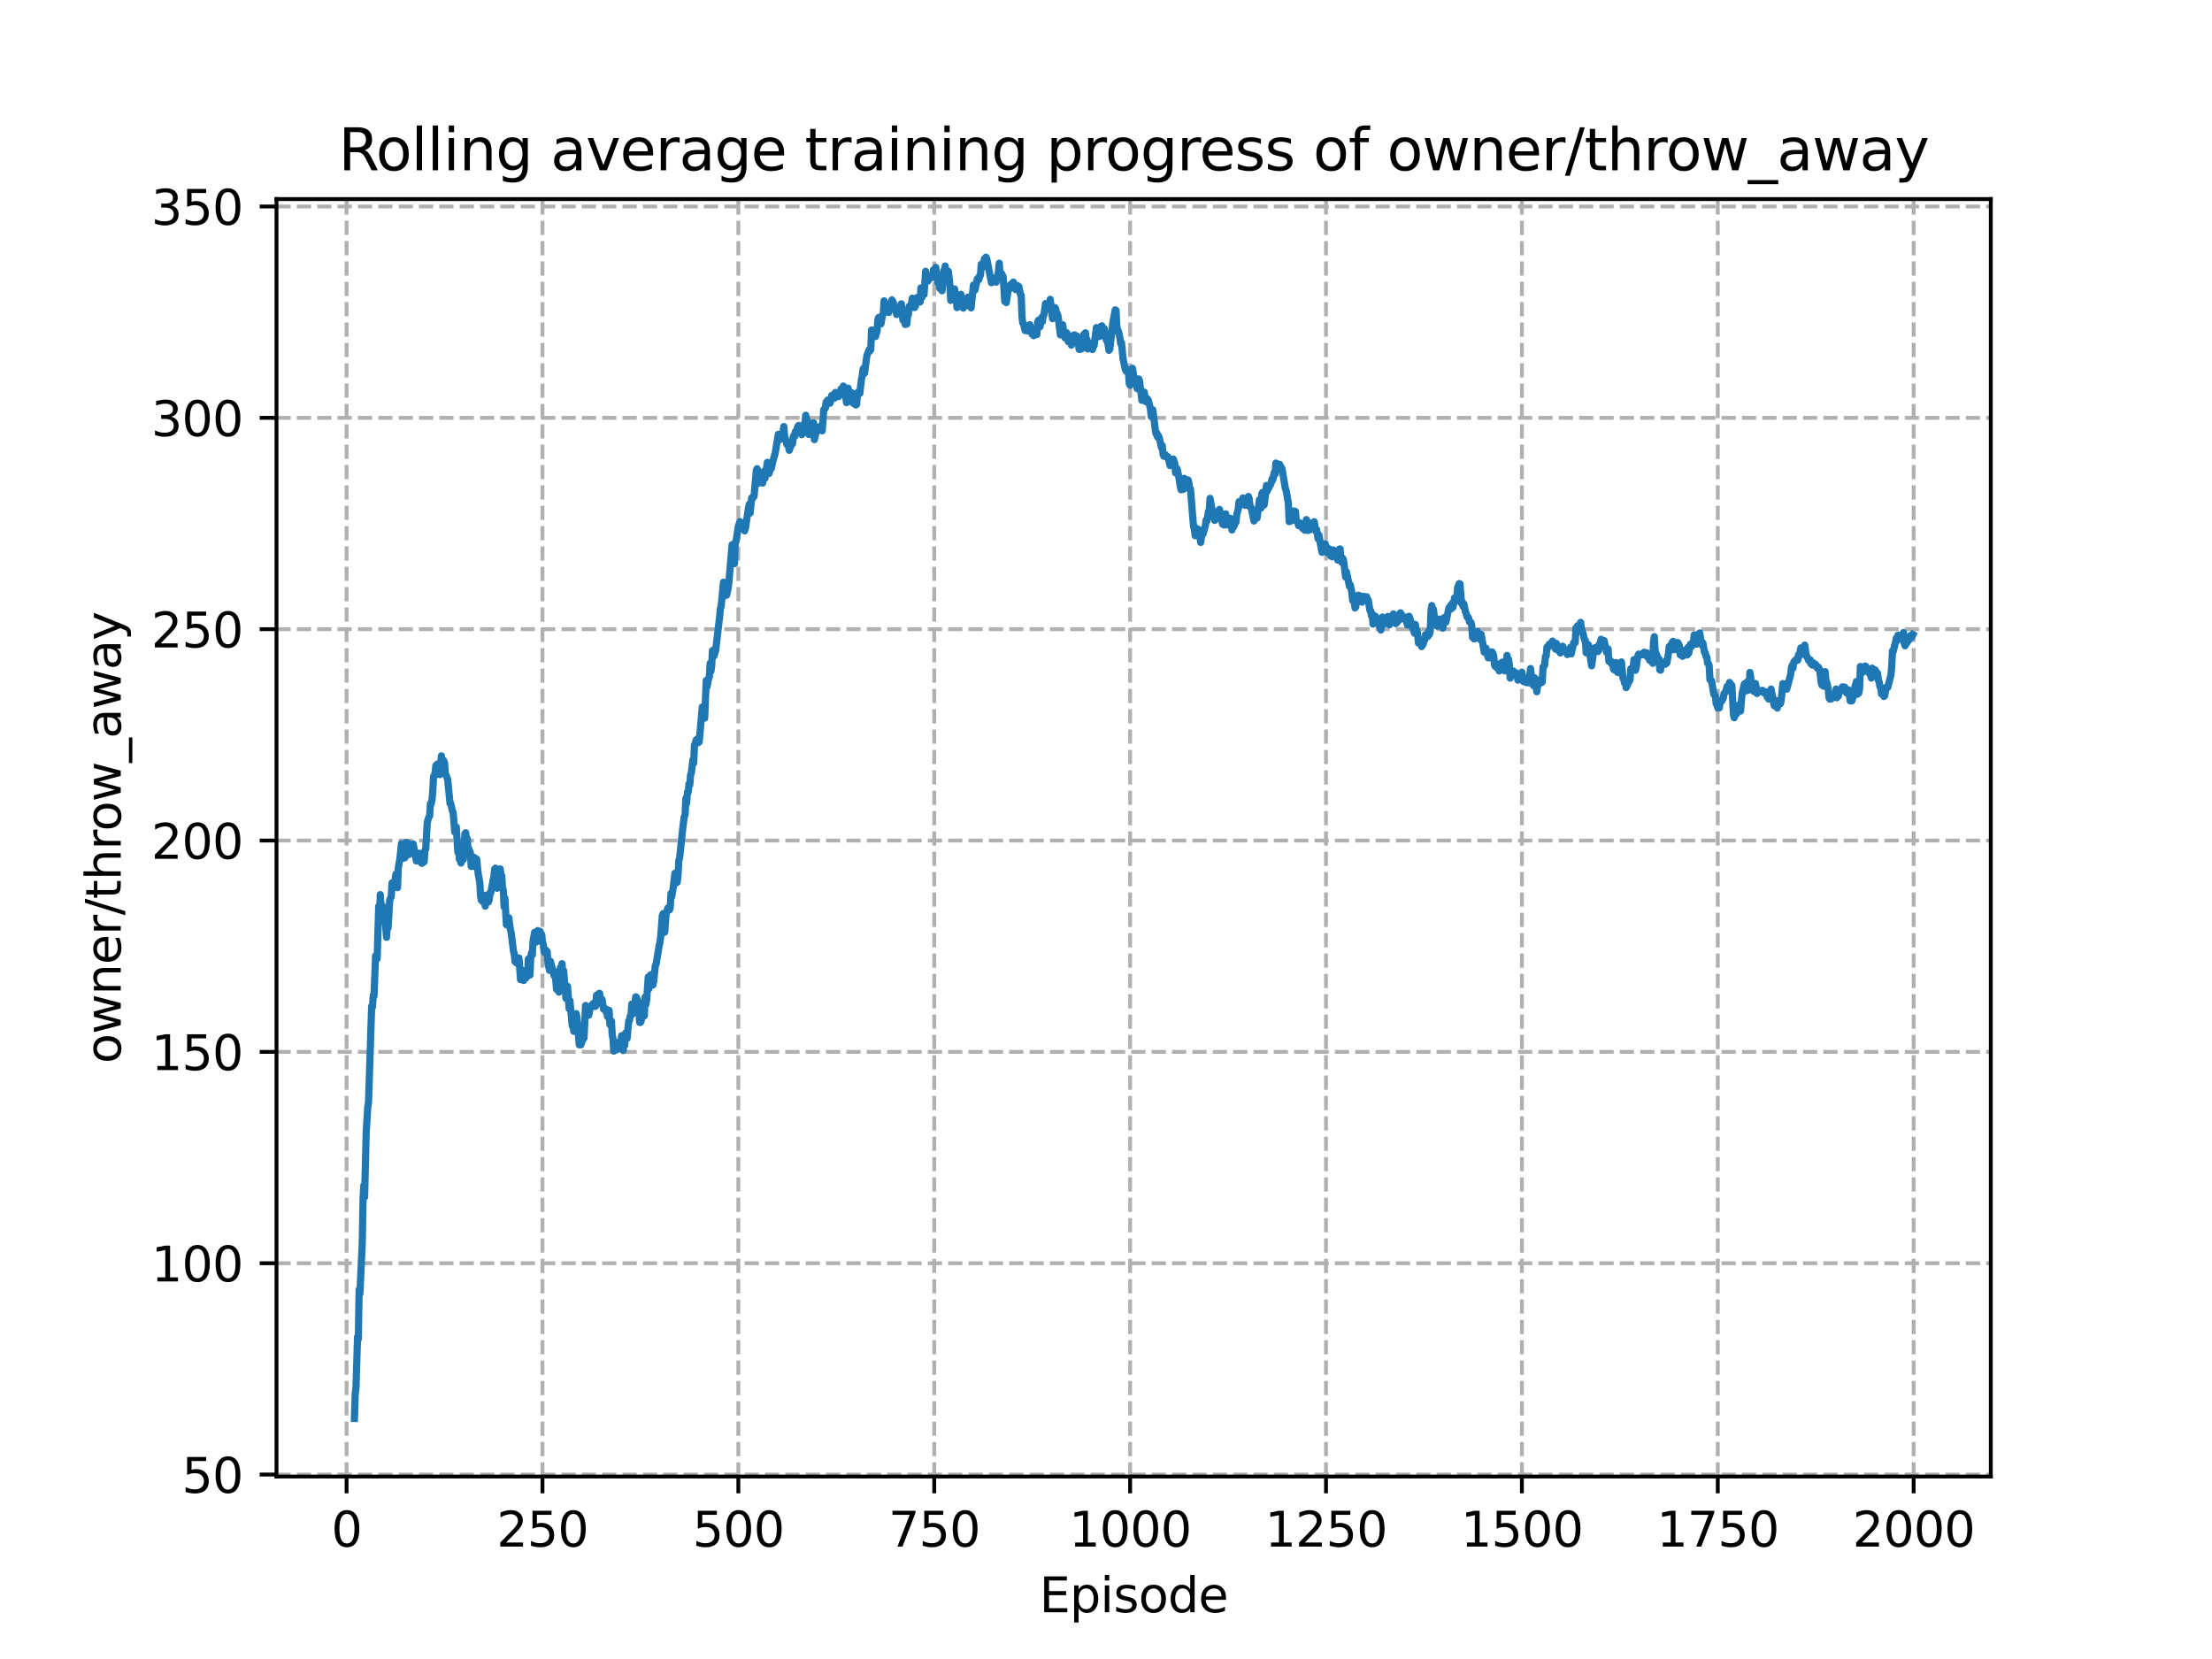 <?xml version="1.0" encoding="utf-8" standalone="no"?>
<!DOCTYPE svg PUBLIC "-//W3C//DTD SVG 1.1//EN"
  "http://www.w3.org/Graphics/SVG/1.1/DTD/svg11.dtd">
<svg xmlns:xlink="http://www.w3.org/1999/xlink" width="460.8pt" height="345.6pt" viewBox="0 0 460.8 345.6" xmlns="http://www.w3.org/2000/svg" version="1.1">
 <defs>
  <style type="text/css">*{stroke-linejoin: round; stroke-linecap: butt}</style>
 </defs>
 <g id="figure_1">
  <g id="patch_1">
   <path d="M 0 345.6 
L 460.8 345.6 
L 460.8 0 
L 0 0 
L 0 345.6 
z
" style="fill: none"/>
  </g>
  <g id="axes_1">
   <g id="patch_2">
    <path d="M 57.6 307.584 
L 414.72 307.584 
L 414.72 41.472 
L 57.6 41.472 
L 57.6 307.584 
z
" style="fill: none"/>
   </g>
   <g id="matplotlib.axis_1">
    <g id="xtick_1">
     <g id="line2d_1">
      <path d="M 72.2 307.584 
L 72.2 41.472 
" clip-path="url(#p90c5c2513d)" style="fill: none; stroke-dasharray: 2.96,1.28; stroke-dashoffset: 0; stroke: #b0b0b0; stroke-width: 0.8"/>
     </g>
     <g id="line2d_2">
      <defs>
       <path id="m538ec2fed0" d="M 0 0 
L 0 3.5 
" style="stroke: #000000; stroke-width: 0.8"/>
      </defs>
      <g>
       <use xlink:href="#m538ec2fed0" x="72.2" y="307.584" style="stroke: #000000; stroke-width: 0.8"/>
      </g>
     </g>
     <g id="text_1">
      <!-- 0 -->
      <g transform="translate(69.019 322.182)scale(0.1 -0.1)">
       <defs>
        <path id="DejaVuSans-30" d="M 2034 4250 
Q 1547 4250 1301 3770 
Q 1056 3291 1056 2328 
Q 1056 1369 1301 889 
Q 1547 409 2034 409 
Q 2525 409 2770 889 
Q 3016 1369 3016 2328 
Q 3016 3291 2770 3770 
Q 2525 4250 2034 4250 
z
M 2034 4750 
Q 2819 4750 3233 4129 
Q 3647 3509 3647 2328 
Q 3647 1150 3233 529 
Q 2819 -91 2034 -91 
Q 1250 -91 836 529 
Q 422 1150 422 2328 
Q 422 3509 836 4129 
Q 1250 4750 2034 4750 
z
" transform="scale(0.016)"/>
       </defs>
       <use xlink:href="#DejaVuSans-30"/>
      </g>
     </g>
    </g>
    <g id="xtick_2">
     <g id="line2d_3">
      <path d="M 113.007 307.584 
L 113.007 41.472 
" clip-path="url(#p90c5c2513d)" style="fill: none; stroke-dasharray: 2.96,1.28; stroke-dashoffset: 0; stroke: #b0b0b0; stroke-width: 0.8"/>
     </g>
     <g id="line2d_4">
      <g>
       <use xlink:href="#m538ec2fed0" x="113.007" y="307.584" style="stroke: #000000; stroke-width: 0.8"/>
      </g>
     </g>
     <g id="text_2">
      <!-- 250 -->
      <g transform="translate(103.463 322.182)scale(0.1 -0.1)">
       <defs>
        <path id="DejaVuSans-32" d="M 1228 531 
L 3431 531 
L 3431 0 
L 469 0 
L 469 531 
Q 828 903 1448 1529 
Q 2069 2156 2228 2338 
Q 2531 2678 2651 2914 
Q 2772 3150 2772 3378 
Q 2772 3750 2511 3984 
Q 2250 4219 1831 4219 
Q 1534 4219 1204 4116 
Q 875 4013 500 3803 
L 500 4441 
Q 881 4594 1212 4672 
Q 1544 4750 1819 4750 
Q 2544 4750 2975 4387 
Q 3406 4025 3406 3419 
Q 3406 3131 3298 2873 
Q 3191 2616 2906 2266 
Q 2828 2175 2409 1742 
Q 1991 1309 1228 531 
z
" transform="scale(0.016)"/>
        <path id="DejaVuSans-35" d="M 691 4666 
L 3169 4666 
L 3169 4134 
L 1269 4134 
L 1269 2991 
Q 1406 3038 1543 3061 
Q 1681 3084 1819 3084 
Q 2600 3084 3056 2656 
Q 3513 2228 3513 1497 
Q 3513 744 3044 326 
Q 2575 -91 1722 -91 
Q 1428 -91 1123 -41 
Q 819 9 494 109 
L 494 744 
Q 775 591 1075 516 
Q 1375 441 1709 441 
Q 2250 441 2565 725 
Q 2881 1009 2881 1497 
Q 2881 1984 2565 2268 
Q 2250 2553 1709 2553 
Q 1456 2553 1204 2497 
Q 953 2441 691 2322 
L 691 4666 
z
" transform="scale(0.016)"/>
       </defs>
       <use xlink:href="#DejaVuSans-32"/>
       <use xlink:href="#DejaVuSans-35" x="63.623"/>
       <use xlink:href="#DejaVuSans-30" x="127.246"/>
      </g>
     </g>
    </g>
    <g id="xtick_3">
     <g id="line2d_5">
      <path d="M 153.813 307.584 
L 153.813 41.472 
" clip-path="url(#p90c5c2513d)" style="fill: none; stroke-dasharray: 2.96,1.28; stroke-dashoffset: 0; stroke: #b0b0b0; stroke-width: 0.8"/>
     </g>
     <g id="line2d_6">
      <g>
       <use xlink:href="#m538ec2fed0" x="153.813" y="307.584" style="stroke: #000000; stroke-width: 0.8"/>
      </g>
     </g>
     <g id="text_3">
      <!-- 500 -->
      <g transform="translate(144.269 322.182)scale(0.1 -0.1)">
       <use xlink:href="#DejaVuSans-35"/>
       <use xlink:href="#DejaVuSans-30" x="63.623"/>
       <use xlink:href="#DejaVuSans-30" x="127.246"/>
      </g>
     </g>
    </g>
    <g id="xtick_4">
     <g id="line2d_7">
      <path d="M 194.619 307.584 
L 194.619 41.472 
" clip-path="url(#p90c5c2513d)" style="fill: none; stroke-dasharray: 2.96,1.28; stroke-dashoffset: 0; stroke: #b0b0b0; stroke-width: 0.8"/>
     </g>
     <g id="line2d_8">
      <g>
       <use xlink:href="#m538ec2fed0" x="194.619" y="307.584" style="stroke: #000000; stroke-width: 0.8"/>
      </g>
     </g>
     <g id="text_4">
      <!-- 750 -->
      <g transform="translate(185.075 322.182)scale(0.1 -0.1)">
       <defs>
        <path id="DejaVuSans-37" d="M 525 4666 
L 3525 4666 
L 3525 4397 
L 1831 0 
L 1172 0 
L 2766 4134 
L 525 4134 
L 525 4666 
z
" transform="scale(0.016)"/>
       </defs>
       <use xlink:href="#DejaVuSans-37"/>
       <use xlink:href="#DejaVuSans-35" x="63.623"/>
       <use xlink:href="#DejaVuSans-30" x="127.246"/>
      </g>
     </g>
    </g>
    <g id="xtick_5">
     <g id="line2d_9">
      <path d="M 235.425 307.584 
L 235.425 41.472 
" clip-path="url(#p90c5c2513d)" style="fill: none; stroke-dasharray: 2.96,1.28; stroke-dashoffset: 0; stroke: #b0b0b0; stroke-width: 0.8"/>
     </g>
     <g id="line2d_10">
      <g>
       <use xlink:href="#m538ec2fed0" x="235.425" y="307.584" style="stroke: #000000; stroke-width: 0.8"/>
      </g>
     </g>
     <g id="text_5">
      <!-- 1000 -->
      <g transform="translate(222.7 322.182)scale(0.1 -0.1)">
       <defs>
        <path id="DejaVuSans-31" d="M 794 531 
L 1825 531 
L 1825 4091 
L 703 3866 
L 703 4441 
L 1819 4666 
L 2450 4666 
L 2450 531 
L 3481 531 
L 3481 0 
L 794 0 
L 794 531 
z
" transform="scale(0.016)"/>
       </defs>
       <use xlink:href="#DejaVuSans-31"/>
       <use xlink:href="#DejaVuSans-30" x="63.623"/>
       <use xlink:href="#DejaVuSans-30" x="127.246"/>
       <use xlink:href="#DejaVuSans-30" x="190.869"/>
      </g>
     </g>
    </g>
    <g id="xtick_6">
     <g id="line2d_11">
      <path d="M 276.232 307.584 
L 276.232 41.472 
" clip-path="url(#p90c5c2513d)" style="fill: none; stroke-dasharray: 2.96,1.28; stroke-dashoffset: 0; stroke: #b0b0b0; stroke-width: 0.8"/>
     </g>
     <g id="line2d_12">
      <g>
       <use xlink:href="#m538ec2fed0" x="276.232" y="307.584" style="stroke: #000000; stroke-width: 0.8"/>
      </g>
     </g>
     <g id="text_6">
      <!-- 1250 -->
      <g transform="translate(263.507 322.182)scale(0.1 -0.1)">
       <use xlink:href="#DejaVuSans-31"/>
       <use xlink:href="#DejaVuSans-32" x="63.623"/>
       <use xlink:href="#DejaVuSans-35" x="127.246"/>
       <use xlink:href="#DejaVuSans-30" x="190.869"/>
      </g>
     </g>
    </g>
    <g id="xtick_7">
     <g id="line2d_13">
      <path d="M 317.038 307.584 
L 317.038 41.472 
" clip-path="url(#p90c5c2513d)" style="fill: none; stroke-dasharray: 2.96,1.28; stroke-dashoffset: 0; stroke: #b0b0b0; stroke-width: 0.8"/>
     </g>
     <g id="line2d_14">
      <g>
       <use xlink:href="#m538ec2fed0" x="317.038" y="307.584" style="stroke: #000000; stroke-width: 0.8"/>
      </g>
     </g>
     <g id="text_7">
      <!-- 1500 -->
      <g transform="translate(304.313 322.182)scale(0.1 -0.1)">
       <use xlink:href="#DejaVuSans-31"/>
       <use xlink:href="#DejaVuSans-35" x="63.623"/>
       <use xlink:href="#DejaVuSans-30" x="127.246"/>
       <use xlink:href="#DejaVuSans-30" x="190.869"/>
      </g>
     </g>
    </g>
    <g id="xtick_8">
     <g id="line2d_15">
      <path d="M 357.844 307.584 
L 357.844 41.472 
" clip-path="url(#p90c5c2513d)" style="fill: none; stroke-dasharray: 2.96,1.28; stroke-dashoffset: 0; stroke: #b0b0b0; stroke-width: 0.8"/>
     </g>
     <g id="line2d_16">
      <g>
       <use xlink:href="#m538ec2fed0" x="357.844" y="307.584" style="stroke: #000000; stroke-width: 0.8"/>
      </g>
     </g>
     <g id="text_8">
      <!-- 1750 -->
      <g transform="translate(345.119 322.182)scale(0.1 -0.1)">
       <use xlink:href="#DejaVuSans-31"/>
       <use xlink:href="#DejaVuSans-37" x="63.623"/>
       <use xlink:href="#DejaVuSans-35" x="127.246"/>
       <use xlink:href="#DejaVuSans-30" x="190.869"/>
      </g>
     </g>
    </g>
    <g id="xtick_9">
     <g id="line2d_17">
      <path d="M 398.65 307.584 
L 398.65 41.472 
" clip-path="url(#p90c5c2513d)" style="fill: none; stroke-dasharray: 2.96,1.28; stroke-dashoffset: 0; stroke: #b0b0b0; stroke-width: 0.8"/>
     </g>
     <g id="line2d_18">
      <g>
       <use xlink:href="#m538ec2fed0" x="398.65" y="307.584" style="stroke: #000000; stroke-width: 0.8"/>
      </g>
     </g>
     <g id="text_9">
      <!-- 2000 -->
      <g transform="translate(385.925 322.182)scale(0.1 -0.1)">
       <use xlink:href="#DejaVuSans-32"/>
       <use xlink:href="#DejaVuSans-30" x="63.623"/>
       <use xlink:href="#DejaVuSans-30" x="127.246"/>
       <use xlink:href="#DejaVuSans-30" x="190.869"/>
      </g>
     </g>
    </g>
    <g id="text_10">
     <!-- Episode -->
     <g transform="translate(216.523 335.861)scale(0.1 -0.1)">
      <defs>
       <path id="DejaVuSans-45" d="M 628 4666 
L 3578 4666 
L 3578 4134 
L 1259 4134 
L 1259 2753 
L 3481 2753 
L 3481 2222 
L 1259 2222 
L 1259 531 
L 3634 531 
L 3634 0 
L 628 0 
L 628 4666 
z
" transform="scale(0.016)"/>
       <path id="DejaVuSans-70" d="M 1159 525 
L 1159 -1331 
L 581 -1331 
L 581 3500 
L 1159 3500 
L 1159 2969 
Q 1341 3281 1617 3432 
Q 1894 3584 2278 3584 
Q 2916 3584 3314 3078 
Q 3713 2572 3713 1747 
Q 3713 922 3314 415 
Q 2916 -91 2278 -91 
Q 1894 -91 1617 61 
Q 1341 213 1159 525 
z
M 3116 1747 
Q 3116 2381 2855 2742 
Q 2594 3103 2138 3103 
Q 1681 3103 1420 2742 
Q 1159 2381 1159 1747 
Q 1159 1113 1420 752 
Q 1681 391 2138 391 
Q 2594 391 2855 752 
Q 3116 1113 3116 1747 
z
" transform="scale(0.016)"/>
       <path id="DejaVuSans-69" d="M 603 3500 
L 1178 3500 
L 1178 0 
L 603 0 
L 603 3500 
z
M 603 4863 
L 1178 4863 
L 1178 4134 
L 603 4134 
L 603 4863 
z
" transform="scale(0.016)"/>
       <path id="DejaVuSans-73" d="M 2834 3397 
L 2834 2853 
Q 2591 2978 2328 3040 
Q 2066 3103 1784 3103 
Q 1356 3103 1142 2972 
Q 928 2841 928 2578 
Q 928 2378 1081 2264 
Q 1234 2150 1697 2047 
L 1894 2003 
Q 2506 1872 2764 1633 
Q 3022 1394 3022 966 
Q 3022 478 2636 193 
Q 2250 -91 1575 -91 
Q 1294 -91 989 -36 
Q 684 19 347 128 
L 347 722 
Q 666 556 975 473 
Q 1284 391 1588 391 
Q 1994 391 2212 530 
Q 2431 669 2431 922 
Q 2431 1156 2273 1281 
Q 2116 1406 1581 1522 
L 1381 1569 
Q 847 1681 609 1914 
Q 372 2147 372 2553 
Q 372 3047 722 3315 
Q 1072 3584 1716 3584 
Q 2034 3584 2315 3537 
Q 2597 3491 2834 3397 
z
" transform="scale(0.016)"/>
       <path id="DejaVuSans-6f" d="M 1959 3097 
Q 1497 3097 1228 2736 
Q 959 2375 959 1747 
Q 959 1119 1226 758 
Q 1494 397 1959 397 
Q 2419 397 2687 759 
Q 2956 1122 2956 1747 
Q 2956 2369 2687 2733 
Q 2419 3097 1959 3097 
z
M 1959 3584 
Q 2709 3584 3137 3096 
Q 3566 2609 3566 1747 
Q 3566 888 3137 398 
Q 2709 -91 1959 -91 
Q 1206 -91 779 398 
Q 353 888 353 1747 
Q 353 2609 779 3096 
Q 1206 3584 1959 3584 
z
" transform="scale(0.016)"/>
       <path id="DejaVuSans-64" d="M 2906 2969 
L 2906 4863 
L 3481 4863 
L 3481 0 
L 2906 0 
L 2906 525 
Q 2725 213 2448 61 
Q 2172 -91 1784 -91 
Q 1150 -91 751 415 
Q 353 922 353 1747 
Q 353 2572 751 3078 
Q 1150 3584 1784 3584 
Q 2172 3584 2448 3432 
Q 2725 3281 2906 2969 
z
M 947 1747 
Q 947 1113 1208 752 
Q 1469 391 1925 391 
Q 2381 391 2643 752 
Q 2906 1113 2906 1747 
Q 2906 2381 2643 2742 
Q 2381 3103 1925 3103 
Q 1469 3103 1208 2742 
Q 947 2381 947 1747 
z
" transform="scale(0.016)"/>
       <path id="DejaVuSans-65" d="M 3597 1894 
L 3597 1613 
L 953 1613 
Q 991 1019 1311 708 
Q 1631 397 2203 397 
Q 2534 397 2845 478 
Q 3156 559 3463 722 
L 3463 178 
Q 3153 47 2828 -22 
Q 2503 -91 2169 -91 
Q 1331 -91 842 396 
Q 353 884 353 1716 
Q 353 2575 817 3079 
Q 1281 3584 2069 3584 
Q 2775 3584 3186 3129 
Q 3597 2675 3597 1894 
z
M 3022 2063 
Q 3016 2534 2758 2815 
Q 2500 3097 2075 3097 
Q 1594 3097 1305 2825 
Q 1016 2553 972 2059 
L 3022 2063 
z
" transform="scale(0.016)"/>
      </defs>
      <use xlink:href="#DejaVuSans-45"/>
      <use xlink:href="#DejaVuSans-70" x="63.184"/>
      <use xlink:href="#DejaVuSans-69" x="126.66"/>
      <use xlink:href="#DejaVuSans-73" x="154.443"/>
      <use xlink:href="#DejaVuSans-6f" x="206.543"/>
      <use xlink:href="#DejaVuSans-64" x="267.725"/>
      <use xlink:href="#DejaVuSans-65" x="331.201"/>
     </g>
    </g>
   </g>
   <g id="matplotlib.axis_2">
    <g id="ytick_1">
     <g id="line2d_19">
      <path d="M 57.6 307.175 
L 414.72 307.175 
" clip-path="url(#p90c5c2513d)" style="fill: none; stroke-dasharray: 2.96,1.28; stroke-dashoffset: 0; stroke: #b0b0b0; stroke-width: 0.8"/>
     </g>
     <g id="line2d_20">
      <defs>
       <path id="mfd77a71c41" d="M 0 0 
L -3.5 0 
" style="stroke: #000000; stroke-width: 0.8"/>
      </defs>
      <g>
       <use xlink:href="#mfd77a71c41" x="57.6" y="307.175" style="stroke: #000000; stroke-width: 0.8"/>
      </g>
     </g>
     <g id="text_11">
      <!-- 50 -->
      <g transform="translate(37.875 310.974)scale(0.1 -0.1)">
       <use xlink:href="#DejaVuSans-35"/>
       <use xlink:href="#DejaVuSans-30" x="63.623"/>
      </g>
     </g>
    </g>
    <g id="ytick_2">
     <g id="line2d_21">
      <path d="M 57.6 263.149 
L 414.72 263.149 
" clip-path="url(#p90c5c2513d)" style="fill: none; stroke-dasharray: 2.96,1.28; stroke-dashoffset: 0; stroke: #b0b0b0; stroke-width: 0.8"/>
     </g>
     <g id="line2d_22">
      <g>
       <use xlink:href="#mfd77a71c41" x="57.6" y="263.149" style="stroke: #000000; stroke-width: 0.8"/>
      </g>
     </g>
     <g id="text_12">
      <!-- 100 -->
      <g transform="translate(31.512 266.948)scale(0.1 -0.1)">
       <use xlink:href="#DejaVuSans-31"/>
       <use xlink:href="#DejaVuSans-30" x="63.623"/>
       <use xlink:href="#DejaVuSans-30" x="127.246"/>
      </g>
     </g>
    </g>
    <g id="ytick_3">
     <g id="line2d_23">
      <path d="M 57.6 219.123 
L 414.72 219.123 
" clip-path="url(#p90c5c2513d)" style="fill: none; stroke-dasharray: 2.96,1.28; stroke-dashoffset: 0; stroke: #b0b0b0; stroke-width: 0.8"/>
     </g>
     <g id="line2d_24">
      <g>
       <use xlink:href="#mfd77a71c41" x="57.6" y="219.123" style="stroke: #000000; stroke-width: 0.8"/>
      </g>
     </g>
     <g id="text_13">
      <!-- 150 -->
      <g transform="translate(31.512 222.922)scale(0.1 -0.1)">
       <use xlink:href="#DejaVuSans-31"/>
       <use xlink:href="#DejaVuSans-35" x="63.623"/>
       <use xlink:href="#DejaVuSans-30" x="127.246"/>
      </g>
     </g>
    </g>
    <g id="ytick_4">
     <g id="line2d_25">
      <path d="M 57.6 175.097 
L 414.72 175.097 
" clip-path="url(#p90c5c2513d)" style="fill: none; stroke-dasharray: 2.96,1.28; stroke-dashoffset: 0; stroke: #b0b0b0; stroke-width: 0.8"/>
     </g>
     <g id="line2d_26">
      <g>
       <use xlink:href="#mfd77a71c41" x="57.6" y="175.097" style="stroke: #000000; stroke-width: 0.8"/>
      </g>
     </g>
     <g id="text_14">
      <!-- 200 -->
      <g transform="translate(31.512 178.896)scale(0.1 -0.1)">
       <use xlink:href="#DejaVuSans-32"/>
       <use xlink:href="#DejaVuSans-30" x="63.623"/>
       <use xlink:href="#DejaVuSans-30" x="127.246"/>
      </g>
     </g>
    </g>
    <g id="ytick_5">
     <g id="line2d_27">
      <path d="M 57.6 131.071 
L 414.72 131.071 
" clip-path="url(#p90c5c2513d)" style="fill: none; stroke-dasharray: 2.96,1.28; stroke-dashoffset: 0; stroke: #b0b0b0; stroke-width: 0.8"/>
     </g>
     <g id="line2d_28">
      <g>
       <use xlink:href="#mfd77a71c41" x="57.6" y="131.071" style="stroke: #000000; stroke-width: 0.8"/>
      </g>
     </g>
     <g id="text_15">
      <!-- 250 -->
      <g transform="translate(31.512 134.87)scale(0.1 -0.1)">
       <use xlink:href="#DejaVuSans-32"/>
       <use xlink:href="#DejaVuSans-35" x="63.623"/>
       <use xlink:href="#DejaVuSans-30" x="127.246"/>
      </g>
     </g>
    </g>
    <g id="ytick_6">
     <g id="line2d_29">
      <path d="M 57.6 87.045 
L 414.72 87.045 
" clip-path="url(#p90c5c2513d)" style="fill: none; stroke-dasharray: 2.96,1.28; stroke-dashoffset: 0; stroke: #b0b0b0; stroke-width: 0.8"/>
     </g>
     <g id="line2d_30">
      <g>
       <use xlink:href="#mfd77a71c41" x="57.6" y="87.045" style="stroke: #000000; stroke-width: 0.8"/>
      </g>
     </g>
     <g id="text_16">
      <!-- 300 -->
      <g transform="translate(31.512 90.844)scale(0.1 -0.1)">
       <defs>
        <path id="DejaVuSans-33" d="M 2597 2516 
Q 3050 2419 3304 2112 
Q 3559 1806 3559 1356 
Q 3559 666 3084 287 
Q 2609 -91 1734 -91 
Q 1441 -91 1130 -33 
Q 819 25 488 141 
L 488 750 
Q 750 597 1062 519 
Q 1375 441 1716 441 
Q 2309 441 2620 675 
Q 2931 909 2931 1356 
Q 2931 1769 2642 2001 
Q 2353 2234 1838 2234 
L 1294 2234 
L 1294 2753 
L 1863 2753 
Q 2328 2753 2575 2939 
Q 2822 3125 2822 3475 
Q 2822 3834 2567 4026 
Q 2313 4219 1838 4219 
Q 1578 4219 1281 4162 
Q 984 4106 628 3988 
L 628 4550 
Q 988 4650 1302 4700 
Q 1616 4750 1894 4750 
Q 2613 4750 3031 4423 
Q 3450 4097 3450 3541 
Q 3450 3153 3228 2886 
Q 3006 2619 2597 2516 
z
" transform="scale(0.016)"/>
       </defs>
       <use xlink:href="#DejaVuSans-33"/>
       <use xlink:href="#DejaVuSans-30" x="63.623"/>
       <use xlink:href="#DejaVuSans-30" x="127.246"/>
      </g>
     </g>
    </g>
    <g id="ytick_7">
     <g id="line2d_31">
      <path d="M 57.6 43.019 
L 414.72 43.019 
" clip-path="url(#p90c5c2513d)" style="fill: none; stroke-dasharray: 2.96,1.28; stroke-dashoffset: 0; stroke: #b0b0b0; stroke-width: 0.8"/>
     </g>
     <g id="line2d_32">
      <g>
       <use xlink:href="#mfd77a71c41" x="57.6" y="43.019" style="stroke: #000000; stroke-width: 0.8"/>
      </g>
     </g>
     <g id="text_17">
      <!-- 350 -->
      <g transform="translate(31.512 46.818)scale(0.1 -0.1)">
       <use xlink:href="#DejaVuSans-33"/>
       <use xlink:href="#DejaVuSans-35" x="63.623"/>
       <use xlink:href="#DejaVuSans-30" x="127.246"/>
      </g>
     </g>
    </g>
    <g id="text_18">
     <!-- owner/throw_away -->
     <g transform="translate(25.155 221.558)rotate(-90)scale(0.1 -0.1)">
      <defs>
       <path id="DejaVuSans-77" d="M 269 3500 
L 844 3500 
L 1563 769 
L 2278 3500 
L 2956 3500 
L 3675 769 
L 4391 3500 
L 4966 3500 
L 4050 0 
L 3372 0 
L 2619 2869 
L 1863 0 
L 1184 0 
L 269 3500 
z
" transform="scale(0.016)"/>
       <path id="DejaVuSans-6e" d="M 3513 2113 
L 3513 0 
L 2938 0 
L 2938 2094 
Q 2938 2591 2744 2837 
Q 2550 3084 2163 3084 
Q 1697 3084 1428 2787 
Q 1159 2491 1159 1978 
L 1159 0 
L 581 0 
L 581 3500 
L 1159 3500 
L 1159 2956 
Q 1366 3272 1645 3428 
Q 1925 3584 2291 3584 
Q 2894 3584 3203 3211 
Q 3513 2838 3513 2113 
z
" transform="scale(0.016)"/>
       <path id="DejaVuSans-72" d="M 2631 2963 
Q 2534 3019 2420 3045 
Q 2306 3072 2169 3072 
Q 1681 3072 1420 2755 
Q 1159 2438 1159 1844 
L 1159 0 
L 581 0 
L 581 3500 
L 1159 3500 
L 1159 2956 
Q 1341 3275 1631 3429 
Q 1922 3584 2338 3584 
Q 2397 3584 2469 3576 
Q 2541 3569 2628 3553 
L 2631 2963 
z
" transform="scale(0.016)"/>
       <path id="DejaVuSans-2f" d="M 1625 4666 
L 2156 4666 
L 531 -594 
L 0 -594 
L 1625 4666 
z
" transform="scale(0.016)"/>
       <path id="DejaVuSans-74" d="M 1172 4494 
L 1172 3500 
L 2356 3500 
L 2356 3053 
L 1172 3053 
L 1172 1153 
Q 1172 725 1289 603 
Q 1406 481 1766 481 
L 2356 481 
L 2356 0 
L 1766 0 
Q 1100 0 847 248 
Q 594 497 594 1153 
L 594 3053 
L 172 3053 
L 172 3500 
L 594 3500 
L 594 4494 
L 1172 4494 
z
" transform="scale(0.016)"/>
       <path id="DejaVuSans-68" d="M 3513 2113 
L 3513 0 
L 2938 0 
L 2938 2094 
Q 2938 2591 2744 2837 
Q 2550 3084 2163 3084 
Q 1697 3084 1428 2787 
Q 1159 2491 1159 1978 
L 1159 0 
L 581 0 
L 581 4863 
L 1159 4863 
L 1159 2956 
Q 1366 3272 1645 3428 
Q 1925 3584 2291 3584 
Q 2894 3584 3203 3211 
Q 3513 2838 3513 2113 
z
" transform="scale(0.016)"/>
       <path id="DejaVuSans-5f" d="M 3263 -1063 
L 3263 -1509 
L -63 -1509 
L -63 -1063 
L 3263 -1063 
z
" transform="scale(0.016)"/>
       <path id="DejaVuSans-61" d="M 2194 1759 
Q 1497 1759 1228 1600 
Q 959 1441 959 1056 
Q 959 750 1161 570 
Q 1363 391 1709 391 
Q 2188 391 2477 730 
Q 2766 1069 2766 1631 
L 2766 1759 
L 2194 1759 
z
M 3341 1997 
L 3341 0 
L 2766 0 
L 2766 531 
Q 2569 213 2275 61 
Q 1981 -91 1556 -91 
Q 1019 -91 701 211 
Q 384 513 384 1019 
Q 384 1609 779 1909 
Q 1175 2209 1959 2209 
L 2766 2209 
L 2766 2266 
Q 2766 2663 2505 2880 
Q 2244 3097 1772 3097 
Q 1472 3097 1187 3025 
Q 903 2953 641 2809 
L 641 3341 
Q 956 3463 1253 3523 
Q 1550 3584 1831 3584 
Q 2591 3584 2966 3190 
Q 3341 2797 3341 1997 
z
" transform="scale(0.016)"/>
       <path id="DejaVuSans-79" d="M 2059 -325 
Q 1816 -950 1584 -1140 
Q 1353 -1331 966 -1331 
L 506 -1331 
L 506 -850 
L 844 -850 
Q 1081 -850 1212 -737 
Q 1344 -625 1503 -206 
L 1606 56 
L 191 3500 
L 800 3500 
L 1894 763 
L 2988 3500 
L 3597 3500 
L 2059 -325 
z
" transform="scale(0.016)"/>
      </defs>
      <use xlink:href="#DejaVuSans-6f"/>
      <use xlink:href="#DejaVuSans-77" x="61.182"/>
      <use xlink:href="#DejaVuSans-6e" x="142.969"/>
      <use xlink:href="#DejaVuSans-65" x="206.348"/>
      <use xlink:href="#DejaVuSans-72" x="267.871"/>
      <use xlink:href="#DejaVuSans-2f" x="308.984"/>
      <use xlink:href="#DejaVuSans-74" x="342.676"/>
      <use xlink:href="#DejaVuSans-68" x="381.885"/>
      <use xlink:href="#DejaVuSans-72" x="445.264"/>
      <use xlink:href="#DejaVuSans-6f" x="484.127"/>
      <use xlink:href="#DejaVuSans-77" x="545.309"/>
      <use xlink:href="#DejaVuSans-5f" x="627.096"/>
      <use xlink:href="#DejaVuSans-61" x="677.096"/>
      <use xlink:href="#DejaVuSans-77" x="738.375"/>
      <use xlink:href="#DejaVuSans-61" x="820.162"/>
      <use xlink:href="#DejaVuSans-79" x="881.441"/>
     </g>
    </g>
   </g>
   <g id="line2d_33">
    <path d="M 73.833 295.488 
L 73.996 290.372 
L 74.159 289.09 
L 74.486 278.47 
L 74.649 278.943 
L 74.812 268.639 
L 74.975 269.508 
L 75.465 258.956 
L 75.628 249.741 
L 75.791 246.955 
L 75.955 249.354 
L 76.281 236.056 
L 76.608 230.601 
L 76.771 229.659 
L 77.424 209.597 
L 77.587 209.8 
L 77.75 207.349 
L 77.913 207.529 
L 78.24 199.103 
L 78.403 199.232 
L 78.566 199.73 
L 78.893 188.787 
L 79.056 191.827 
L 79.219 186.364 
L 79.382 189.303 
L 79.546 188.573 
L 79.872 190.268 
L 80.035 189.006 
L 80.525 195.264 
L 80.688 192.309 
L 80.851 193.278 
L 81.178 187.503 
L 81.504 186.772 
L 81.668 183.932 
L 81.831 184.871 
L 81.994 183.96 
L 82.157 184.158 
L 82.484 182.086 
L 82.81 184.916 
L 82.973 180.788 
L 83.3 178.951 
L 83.626 175.767 
L 84.116 178.762 
L 84.279 178.725 
L 84.442 178.561 
L 84.606 175.497 
L 84.769 176.768 
L 84.932 175.599 
L 85.095 176.165 
L 85.258 177.967 
L 85.748 176.47 
L 85.911 176.62 
L 86.075 175.814 
L 86.728 179.353 
L 86.891 177.739 
L 87.054 177.873 
L 87.217 178.373 
L 87.38 177.748 
L 87.707 179.674 
L 87.87 179.845 
L 88.033 179.76 
L 88.197 178.69 
L 88.36 179.526 
L 88.523 177.154 
L 88.686 176.893 
L 89.013 171.261 
L 89.339 170.206 
L 89.502 169.988 
L 89.666 167.39 
L 89.829 167.443 
L 89.992 166.588 
L 90.155 164.845 
L 90.318 161.732 
L 90.482 161.706 
L 90.645 160.939 
L 90.808 159.448 
L 90.971 160.372 
L 91.135 159.152 
L 91.298 160.547 
L 91.461 160.25 
L 91.624 161.366 
L 91.951 157.469 
L 92.114 159.71 
L 92.44 158.454 
L 92.604 158.943 
L 92.767 161.14 
L 93.257 162.351 
L 93.746 167.39 
L 93.909 167.425 
L 94.236 168.942 
L 94.399 169.23 
L 94.726 173.327 
L 95.052 172.281 
L 95.378 177.547 
L 95.542 176.806 
L 95.705 179.055 
L 95.868 178.366 
L 96.031 179.787 
L 96.195 178.262 
L 96.521 179.046 
L 96.847 173.711 
L 97.011 173.475 
L 97.174 175.437 
L 97.337 174.67 
L 97.5 177.198 
L 97.664 176.823 
L 97.99 177.625 
L 98.153 180.493 
L 98.316 179.744 
L 98.48 180.485 
L 98.643 180.371 
L 98.806 178.619 
L 99.133 180.598 
L 99.296 178.959 
L 99.622 182.071 
L 99.949 183.798 
L 100.112 186.657 
L 100.275 187.538 
L 100.438 186.91 
L 100.602 187.878 
L 100.765 186.553 
L 101.091 188.767 
L 101.255 186.483 
L 101.581 187.965 
L 101.744 187.895 
L 101.907 187.433 
L 102.071 185.986 
L 102.234 186.003 
L 102.887 182.507 
L 103.05 181.043 
L 103.213 180.851 
L 103.54 185.044 
L 103.703 184.181 
L 103.866 183.92 
L 104.193 181.017 
L 104.356 182.263 
L 104.519 182.403 
L 104.682 184.887 
L 104.845 185.471 
L 105.009 188.906 
L 105.172 187.093 
L 105.498 192.646 
L 105.988 191.182 
L 106.315 193.623 
L 106.478 194.259 
L 106.967 198.174 
L 107.131 198.697 
L 107.294 200.344 
L 107.457 199.847 
L 107.62 200.623 
L 107.947 200.58 
L 108.11 199.569 
L 108.436 204.067 
L 108.6 202.001 
L 108.763 203.509 
L 108.926 203.5 
L 109.089 204.25 
L 109.253 203.021 
L 109.416 202.916 
L 109.579 203.744 
L 109.905 203.012 
L 110.069 199.769 
L 110.232 200.527 
L 110.395 203.134 
L 110.558 199.534 
L 110.722 198.47 
L 110.885 198.976 
L 111.048 196.003 
L 111.374 194.224 
L 111.701 196.247 
L 111.864 195.541 
L 112.027 193.849 
L 112.354 194.346 
L 112.517 194.024 
L 112.68 194.817 
L 112.844 194.669 
L 113.007 196.282 
L 113.17 196.744 
L 113.333 198.235 
L 113.496 198.461 
L 113.66 197.868 
L 113.823 198.487 
L 113.986 198.217 
L 114.149 200.684 
L 114.476 202.14 
L 114.639 200.231 
L 114.965 201.391 
L 115.129 202.428 
L 115.292 202.646 
L 115.455 203.326 
L 115.618 202.419 
L 115.945 206.098 
L 116.108 205.305 
L 116.271 205.793 
L 116.434 206.665 
L 116.598 204.799 
L 116.761 201.513 
L 116.924 201.67 
L 117.087 200.745 
L 117.251 203.343 
L 117.414 202.21 
L 117.903 207.981 
L 118.23 205.479 
L 118.556 210.135 
L 118.72 208.435 
L 119.209 213.709 
L 119.373 213.57 
L 119.536 214.86 
L 119.862 211.73 
L 120.025 211.155 
L 120.189 211.966 
L 120.678 217.658 
L 120.842 216.882 
L 121.005 217.65 
L 121.494 216.298 
L 121.658 216.255 
L 121.984 209.455 
L 122.147 209.856 
L 122.311 210.954 
L 122.637 211.486 
L 122.963 209.943 
L 123.127 209.498 
L 123.29 209.655 
L 123.616 209.01 
L 123.78 209.132 
L 123.943 209.673 
L 124.106 209.568 
L 124.269 207.336 
L 124.432 207.301 
L 124.596 207.458 
L 124.759 206.97 
L 124.922 206.927 
L 125.085 208.426 
L 125.249 208.025 
L 125.412 208.182 
L 125.738 210.231 
L 126.065 210.1 
L 126.228 210.762 
L 126.391 210.318 
L 126.554 211.8 
L 126.718 210.667 
L 126.881 210.475 
L 127.044 213.448 
L 127.207 212.646 
L 127.371 212.707 
L 127.534 215.592 
L 127.697 216.386 
L 127.86 218.966 
L 128.023 217.005 
L 128.187 217.911 
L 128.35 217.31 
L 128.513 218.678 
L 128.676 217.737 
L 128.84 217.737 
L 129.003 217.022 
L 129.166 217.222 
L 129.329 217.188 
L 129.492 215.758 
L 129.656 218.112 
L 129.819 218.844 
L 129.982 217.118 
L 130.145 217.746 
L 130.309 215.209 
L 130.472 216.141 
L 130.635 216.316 
L 130.961 212.698 
L 131.125 212.619 
L 131.288 211.643 
L 131.451 211.608 
L 131.614 209.176 
L 131.778 211.137 
L 131.941 211.111 
L 132.104 209.437 
L 132.267 209.036 
L 132.431 207.65 
L 132.594 207.746 
L 132.92 208.653 
L 133.083 210.196 
L 133.247 212.986 
L 133.41 213.003 
L 133.573 212.68 
L 133.736 211.408 
L 133.9 211.626 
L 134.226 211.626 
L 134.389 207.72 
L 134.552 209.263 
L 134.716 208.278 
L 135.042 203.518 
L 135.205 205.959 
L 135.532 203.073 
L 136.021 205.192 
L 136.185 204.346 
L 136.511 201.138 
L 136.674 200.902 
L 137.001 198.906 
L 137.327 196.927 
L 137.49 196.256 
L 137.654 194.887 
L 137.98 190.676 
L 138.143 190.336 
L 138.307 193.335 
L 138.47 194.189 
L 138.796 189.996 
L 138.96 189.708 
L 139.123 189.159 
L 139.449 189.569 
L 139.612 189.159 
L 139.776 186.108 
L 139.939 186.77 
L 140.265 184.73 
L 140.592 181.932 
L 140.755 183.989 
L 141.081 183.771 
L 141.245 182.246 
L 141.408 179.195 
L 141.571 178.793 
L 142.224 172.56 
L 142.55 170.075 
L 142.714 169.779 
L 142.877 166.327 
L 143.04 167.321 
L 143.203 164.993 
L 143.367 165.028 
L 143.53 163.319 
L 143.693 163.528 
L 143.856 161.427 
L 144.019 161.026 
L 144.346 158.245 
L 144.509 158.951 
L 144.672 155.211 
L 144.836 154.958 
L 144.999 154.183 
L 145.162 154.828 
L 145.325 153.886 
L 145.489 154.688 
L 145.652 154.566 
L 146.305 147.269 
L 146.468 147.409 
L 146.631 147.112 
L 146.794 149.597 
L 147.121 141.759 
L 147.284 143.093 
L 147.61 141.367 
L 147.774 140.966 
L 147.937 138.194 
L 148.1 139.85 
L 148.263 138.656 
L 148.427 135.509 
L 148.59 136.607 
L 148.753 136.651 
L 149.079 135.509 
L 149.896 128.63 
L 150.059 126.808 
L 150.222 126.329 
L 150.712 121.289 
L 150.875 124.166 
L 151.038 122.493 
L 151.201 122.414 
L 151.365 123.992 
L 151.691 122.501 
L 151.854 121.133 
L 152.181 117.297 
L 152.507 113.487 
L 152.834 117.035 
L 152.997 117.419 
L 153.16 112.964 
L 153.323 112.807 
L 153.813 109.642 
L 154.139 108.666 
L 154.466 110.104 
L 154.629 110.148 
L 154.792 109.372 
L 154.956 109.355 
L 155.119 110.592 
L 155.282 110.061 
L 155.935 105.719 
L 156.098 105.03 
L 156.261 106.887 
L 156.588 103.723 
L 156.751 103.853 
L 156.914 103.418 
L 157.077 103.426 
L 157.567 97.908 
L 157.73 97.646 
L 157.894 100.724 
L 158.057 99.294 
L 158.22 99.015 
L 158.383 98.422 
L 158.547 99.538 
L 158.71 99.59 
L 158.873 100.637 
L 159.199 98.161 
L 159.363 99.651 
L 159.852 96.312 
L 160.016 97.097 
L 160.179 98.666 
L 160.342 98.23 
L 160.505 97.193 
L 160.668 97.611 
L 160.995 96.094 
L 161.485 94.438 
L 162.137 90.48 
L 162.301 90.585 
L 162.464 91.579 
L 162.954 91.16 
L 163.28 88.859 
L 163.443 90.794 
L 163.933 92.607 
L 164.096 92.197 
L 164.423 93.81 
L 164.912 92.389 
L 165.076 92.494 
L 165.239 91.047 
L 165.402 90.663 
L 165.565 90.907 
L 165.728 89.861 
L 165.892 89.887 
L 166.218 88.797 
L 166.381 88.623 
L 166.545 89.8 
L 166.871 90.07 
L 167.034 90.541 
L 167.361 89.355 
L 167.524 88.309 
L 167.687 88.187 
L 167.85 86.505 
L 168.014 87.516 
L 168.177 87.498 
L 168.503 90.515 
L 168.666 89.286 
L 168.83 88.946 
L 168.993 89.216 
L 169.156 88.475 
L 169.319 88.457 
L 169.483 88.083 
L 169.646 91.579 
L 169.972 90.201 
L 170.462 88.954 
L 170.625 88.972 
L 170.788 89.626 
L 170.952 88.78 
L 171.115 89.033 
L 171.278 89.748 
L 171.605 85.319 
L 171.931 85.04 
L 172.094 83.767 
L 172.257 83.758 
L 172.421 83.34 
L 172.584 84.081 
L 172.747 83.34 
L 172.91 83.985 
L 173.074 83.427 
L 173.237 82.407 
L 173.4 82.433 
L 173.563 82.643 
L 173.726 82.119 
L 173.89 82.922 
L 174.053 81.745 
L 174.216 81.997 
L 174.379 81.893 
L 174.706 82.608 
L 174.869 82.224 
L 175.032 82.268 
L 175.195 81.056 
L 175.359 81.3 
L 175.685 80.419 
L 175.848 81.893 
L 176.012 81.117 
L 176.338 83.872 
L 176.664 80.847 
L 176.991 82.189 
L 177.154 81.954 
L 177.317 82.154 
L 177.481 81.832 
L 177.644 83.942 
L 177.807 83.375 
L 177.97 84.142 
L 178.134 84.029 
L 178.297 84.377 
L 178.46 84.221 
L 178.623 81.945 
L 178.786 81.657 
L 179.113 81.954 
L 179.439 79.129 
L 179.603 78.449 
L 179.766 76.985 
L 179.929 76.679 
L 180.092 77.752 
L 180.582 74.09 
L 181.072 72.844 
L 181.235 73.088 
L 181.398 72.817 
L 181.561 68.755 
L 181.724 68.763 
L 181.888 69.295 
L 182.051 68.964 
L 182.377 70.106 
L 182.704 68.947 
L 182.867 66.671 
L 183.03 66.148 
L 183.193 66.209 
L 183.357 66.61 
L 183.52 67.465 
L 183.846 65.573 
L 184.01 65.407 
L 184.173 62.67 
L 184.336 64.457 
L 184.499 63.524 
L 184.826 64.003 
L 184.989 63.942 
L 185.152 65.093 
L 185.315 63.297 
L 185.479 64.448 
L 185.642 63.803 
L 185.805 62.469 
L 185.968 62.713 
L 186.458 64.143 
L 186.621 64.361 
L 186.784 65.52 
L 186.948 64.788 
L 187.111 65.102 
L 187.437 63.995 
L 187.601 64.143 
L 187.764 63.289 
L 188.09 66.689 
L 188.253 66.741 
L 188.417 67.002 
L 188.58 67.595 
L 188.743 67.002 
L 188.906 67.508 
L 189.07 65.808 
L 189.233 65.547 
L 189.396 63.803 
L 189.559 64.265 
L 189.722 64.195 
L 190.049 62.12 
L 190.212 63.044 
L 190.375 62.548 
L 190.539 64.073 
L 190.702 63.733 
L 191.028 61.981 
L 191.192 62.303 
L 191.518 61.902 
L 191.681 62.905 
L 191.844 59.984 
L 192.008 62.033 
L 192.171 61.519 
L 192.334 60.263 
L 192.497 61.371 
L 192.824 56.523 
L 192.987 57.918 
L 193.313 58.546 
L 193.477 58.04 
L 193.64 57.944 
L 193.803 57.578 
L 193.966 57.831 
L 194.13 57.665 
L 194.293 57.779 
L 194.456 56.201 
L 194.619 56.724 
L 194.946 55.704 
L 195.109 57.753 
L 195.272 58.206 
L 195.435 59.025 
L 195.599 57.944 
L 195.762 60.098 
L 195.925 59.392 
L 196.088 59.313 
L 196.251 60.577 
L 196.578 56.428 
L 196.741 56.619 
L 196.904 55.416 
L 197.068 57.421 
L 197.394 57.169 
L 197.557 56.515 
L 197.884 59.383 
L 198.047 62.574 
L 198.537 61.161 
L 198.863 60.194 
L 199.026 61.597 
L 199.19 61.824 
L 199.353 64.082 
L 200.006 61.493 
L 200.169 61.31 
L 200.332 62.556 
L 200.495 62.766 
L 200.659 64.187 
L 200.822 63.428 
L 200.985 63.498 
L 201.148 63.707 
L 201.311 63.454 
L 201.638 61.894 
L 201.801 63.698 
L 202.128 63.14 
L 202.291 64.143 
L 202.78 59.383 
L 203.107 60.429 
L 203.597 58.075 
L 203.76 58.311 
L 203.923 58.223 
L 204.086 57.43 
L 204.25 57.325 
L 204.413 55.041 
L 204.576 55.8 
L 204.739 54.919 
L 204.902 55.163 
L 205.066 53.925 
L 205.229 53.943 
L 205.392 53.568 
L 205.555 53.882 
L 206.535 58.895 
L 206.698 57.822 
L 206.861 58.668 
L 207.024 58.154 
L 207.188 58.215 
L 207.514 58.781 
L 207.677 57.788 
L 207.84 57.91 
L 208.167 54.832 
L 208.33 57.16 
L 208.493 56.837 
L 208.657 56.977 
L 208.983 57.665 
L 209.309 62.792 
L 209.473 62.652 
L 209.636 63.036 
L 210.126 59.662 
L 210.289 60.211 
L 210.452 59.374 
L 210.779 59.069 
L 210.942 59.653 
L 211.105 58.764 
L 211.268 59.88 
L 211.595 60.324 
L 211.921 59.453 
L 212.084 59.845 
L 212.248 59.697 
L 212.574 61.379 
L 212.737 61.501 
L 212.9 66.087 
L 213.064 67.281 
L 213.227 67.473 
L 213.553 68.868 
L 213.717 68.537 
L 213.88 68.476 
L 214.043 68.955 
L 214.533 67.639 
L 215.022 69.653 
L 215.186 69.452 
L 215.349 69.932 
L 215.512 69.661 
L 215.675 69.095 
L 215.838 69.574 
L 216.002 69.696 
L 216.165 67.09 
L 216.328 66.697 
L 216.491 66.907 
L 216.655 68.057 
L 216.981 66.209 
L 217.144 66.994 
L 217.308 65.782 
L 217.471 65.608 
L 217.797 63.245 
L 217.96 63.873 
L 218.124 63.707 
L 218.287 64.143 
L 218.45 63.559 
L 218.613 64.343 
L 218.777 62.356 
L 219.266 66.383 
L 219.429 66.279 
L 219.756 64.073 
L 219.919 64.343 
L 220.082 65.337 
L 220.246 65.346 
L 220.409 65.852 
L 220.898 69.775 
L 221.225 67.953 
L 221.388 67.648 
L 221.551 68.92 
L 221.715 69.313 
L 221.878 70.402 
L 222.041 70.123 
L 222.204 69.295 
L 222.531 71.17 
L 222.694 70.742 
L 222.857 70.725 
L 223.02 70.402 
L 223.184 71.893 
L 223.347 69.932 
L 223.673 70.987 
L 223.837 69.74 
L 224.163 70.15 
L 224.326 70.01 
L 224.816 72.791 
L 224.979 72.451 
L 225.142 72.765 
L 225.306 72.678 
L 225.469 71.675 
L 225.632 71.396 
L 225.795 69.644 
L 225.958 69.627 
L 226.122 69.33 
L 226.285 70.847 
L 226.448 70.769 
L 226.611 72.695 
L 226.775 71.998 
L 226.938 72.504 
L 227.101 72.198 
L 227.264 72.233 
L 227.427 71.492 
L 227.591 72.817 
L 227.754 71.972 
L 227.917 72.024 
L 228.244 69.443 
L 228.407 68.24 
L 228.733 70.141 
L 228.896 70.036 
L 229.06 70.08 
L 229.223 69.321 
L 229.386 67.953 
L 229.549 67.874 
L 229.713 68.537 
L 230.039 68.441 
L 230.366 70.507 
L 230.529 70.943 
L 230.692 70.882 
L 231.018 72.983 
L 231.182 72.765 
L 231.835 67.186 
L 232.324 64.553 
L 232.487 64.666 
L 232.651 67.918 
L 232.814 68.877 
L 232.977 68.947 
L 233.304 70.437 
L 233.467 71.571 
L 233.63 71.422 
L 233.956 74.788 
L 234.446 77.072 
L 234.609 77.325 
L 234.936 77.046 
L 235.099 77.891 
L 235.262 79.984 
L 235.425 80.263 
L 235.752 78.815 
L 235.915 76.723 
L 236.078 77.665 
L 236.242 79.408 
L 236.405 79.216 
L 236.568 78.85 
L 236.731 79.408 
L 236.895 80.969 
L 237.221 78.937 
L 237.384 79.321 
L 237.874 83.392 
L 238.037 81.963 
L 238.2 82.355 
L 238.364 81.692 
L 238.69 83.671 
L 238.853 83.558 
L 239.016 83.078 
L 239.18 83.288 
L 239.669 85.206 
L 239.833 86.801 
L 240.159 85.371 
L 240.649 89.408 
L 240.812 90.358 
L 240.975 90.201 
L 241.138 91.055 
L 241.302 90.724 
L 241.465 91.099 
L 241.954 93.235 
L 242.118 92.825 
L 242.281 94.7 
L 242.444 95.04 
L 242.607 94.708 
L 242.771 94.726 
L 243.097 95.284 
L 243.26 95.127 
L 243.587 96.312 
L 243.75 96.984 
L 244.403 95.615 
L 244.729 96.565 
L 244.893 98.518 
L 245.056 97.751 
L 245.219 97.664 
L 245.545 99.242 
L 245.872 101.308 
L 246.035 102.031 
L 246.198 100.82 
L 246.362 101.901 
L 246.525 101.936 
L 246.688 99.643 
L 247.014 100.052 
L 247.178 100.872 
L 247.341 101.055 
L 247.504 99.974 
L 247.667 100.602 
L 247.831 101.857 
L 247.994 101.822 
L 248.483 107.881 
L 248.647 109.729 
L 248.81 110.2 
L 248.973 111.604 
L 249.136 110.017 
L 249.3 110.226 
L 249.463 110.183 
L 249.626 110.27 
L 249.789 110.662 
L 249.953 111.49 
L 250.116 112.99 
L 250.442 110.88 
L 250.605 111.264 
L 251.095 109.52 
L 251.258 108.326 
L 251.422 108.561 
L 251.748 106.521 
L 251.911 106.356 
L 252.074 103.819 
L 252.564 106.495 
L 252.727 106.879 
L 253.054 108.413 
L 253.707 107.393 
L 253.87 106.408 
L 254.033 106.12 
L 254.686 109.206 
L 254.849 108.814 
L 255.012 109.363 
L 255.176 109.25 
L 255.339 107.044 
L 255.665 109.346 
L 255.829 107.934 
L 255.992 108.43 
L 256.318 107.977 
L 256.645 110.401 
L 256.808 109.729 
L 256.971 109.773 
L 257.298 108.954 
L 257.461 108.805 
L 257.624 107.262 
L 257.951 106.024 
L 258.114 104.499 
L 258.277 105.37 
L 258.44 104.499 
L 258.603 104.926 
L 258.93 103.723 
L 259.256 104.438 
L 259.42 105.266 
L 259.746 104.063 
L 259.909 104.455 
L 260.072 103.418 
L 260.236 103.915 
L 260.399 105.632 
L 260.562 105.632 
L 260.725 106.077 
L 261.215 108.535 
L 261.378 107.463 
L 261.705 106.809 
L 261.868 107.942 
L 262.358 104.106 
L 262.521 104.019 
L 262.684 105.867 
L 262.847 102.877 
L 263.011 102.581 
L 263.174 104.795 
L 263.337 105.187 
L 263.5 104.08 
L 263.827 101.125 
L 263.99 102.319 
L 264.153 101.447 
L 264.316 101.665 
L 264.48 101.099 
L 264.643 101.02 
L 264.806 100.593 
L 264.969 99.826 
L 265.132 100.009 
L 265.459 98.405 
L 265.622 98.814 
L 265.785 96.469 
L 265.949 96.539 
L 266.438 97.515 
L 266.601 96.74 
L 266.765 98.021 
L 266.928 97.367 
L 267.091 97.751 
L 267.744 101.709 
L 267.907 102.092 
L 268.397 104.917 
L 268.56 108.666 
L 269.05 108.474 
L 269.213 107.846 
L 269.376 108.291 
L 269.54 106.451 
L 269.866 106.556 
L 270.029 108.483 
L 270.356 108.736 
L 270.519 109.503 
L 270.682 109.363 
L 270.845 108.936 
L 271.009 109.572 
L 271.172 109.407 
L 271.335 110.069 
L 271.498 109.817 
L 271.661 109.79 
L 271.825 110.47 
L 272.151 108.239 
L 272.478 110.505 
L 272.641 110.322 
L 272.804 110.392 
L 272.967 108.971 
L 273.13 109.041 
L 273.294 109.363 
L 273.457 108.988 
L 273.62 109.363 
L 273.783 108.675 
L 274.11 110.645 
L 274.273 110.314 
L 274.599 112.275 
L 274.763 111.473 
L 275.252 114.359 
L 275.416 115.065 
L 275.579 114.821 
L 276.069 113.269 
L 276.232 114.638 
L 276.395 113.984 
L 276.558 115.152 
L 276.721 114.254 
L 276.885 114.359 
L 277.211 115.832 
L 277.374 115.701 
L 277.538 115.998 
L 277.701 114.559 
L 277.864 115.614 
L 278.19 115.849 
L 278.354 115.265 
L 278.517 115.509 
L 278.68 116.695 
L 278.843 116.634 
L 279.007 114.411 
L 279.17 114.35 
L 279.333 116.852 
L 279.496 117.114 
L 279.659 116.242 
L 279.823 116.495 
L 279.986 117.532 
L 280.312 120.217 
L 280.476 119.084 
L 281.128 122.179 
L 281.292 121.839 
L 281.618 123.469 
L 281.781 125.117 
L 281.945 124.175 
L 282.271 126.651 
L 282.434 126.433 
L 282.598 124.733 
L 282.924 123.992 
L 283.087 124.672 
L 283.25 124.097 
L 283.414 124.968 
L 283.577 124.742 
L 283.74 125.439 
L 283.903 125.117 
L 284.067 124.21 
L 284.23 124.323 
L 284.393 124.968 
L 284.556 124.419 
L 284.719 124.323 
L 284.883 125.143 
L 285.046 125.047 
L 285.372 127.148 
L 285.536 127.218 
L 285.699 128.29 
L 285.862 127.845 
L 286.025 130.008 
L 286.352 128.464 
L 286.515 128.386 
L 286.678 128.778 
L 286.841 129.65 
L 287.005 129.371 
L 287.657 131.245 
L 287.984 128.543 
L 288.31 129.101 
L 288.474 129.929 
L 288.637 129.746 
L 288.963 128.639 
L 289.127 128.412 
L 289.29 128.7 
L 289.453 130.164 
L 289.616 129.336 
L 289.779 129.511 
L 290.106 129.397 
L 290.269 127.889 
L 290.432 129.127 
L 290.596 128.709 
L 290.759 129.912 
L 291.085 129.598 
L 291.412 129.153 
L 291.575 127.845 
L 291.738 127.654 
L 291.901 127.906 
L 292.065 128.9 
L 292.391 128.691 
L 292.554 128.822 
L 292.717 128.525 
L 293.207 130.199 
L 293.37 129.824 
L 293.534 128.377 
L 293.86 129.223 
L 294.186 130.801 
L 294.35 130.984 
L 294.676 131.917 
L 294.839 130.086 
L 295.003 131.245 
L 295.166 131.35 
L 295.329 132.222 
L 295.492 133.965 
L 295.819 133.512 
L 296.145 134.698 
L 296.472 134.21 
L 296.635 133.285 
L 296.798 133.347 
L 296.961 132.204 
L 297.125 132.178 
L 297.451 132.588 
L 297.614 131.455 
L 297.777 132.161 
L 297.941 131.49 
L 298.104 127.253 
L 298.267 126.145 
L 298.43 127.514 
L 298.594 126.904 
L 298.92 129.258 
L 299.083 130.164 
L 299.246 130.103 
L 299.41 130.443 
L 299.899 128.961 
L 300.063 129.772 
L 300.226 129.258 
L 300.389 129.144 
L 300.552 130.853 
L 300.879 128.647 
L 301.042 129.563 
L 301.205 129.598 
L 301.532 128.046 
L 301.858 126.564 
L 302.021 126.703 
L 302.185 126.111 
L 302.348 126.808 
L 302.511 125.71 
L 302.674 126.52 
L 303.001 124.55 
L 303.164 125.317 
L 303.49 124.271 
L 303.654 122.397 
L 303.98 121.568 
L 304.143 121.629 
L 304.47 125.727 
L 304.633 125.422 
L 304.796 126.381 
L 304.959 125.832 
L 305.286 127.505 
L 305.449 127.819 
L 305.612 128.517 
L 305.775 128.473 
L 305.939 128.761 
L 306.102 129.537 
L 306.265 129.528 
L 306.428 129.668 
L 306.592 130.382 
L 306.755 132.771 
L 306.918 132.449 
L 307.081 133.094 
L 307.244 132.789 
L 307.408 132.998 
L 307.734 131.516 
L 308.387 133.233 
L 308.55 132.135 
L 309.203 135.883 
L 309.366 135.212 
L 309.53 135.02 
L 309.856 136.38 
L 310.019 137.043 
L 310.509 135.805 
L 310.672 137.052 
L 310.835 135.805 
L 311.162 136.555 
L 311.325 138.516 
L 311.488 138.839 
L 311.652 138.848 
L 311.815 139.039 
L 311.978 138.804 
L 312.304 139.772 
L 312.468 138.246 
L 312.631 138.603 
L 312.794 138.638 
L 312.957 137.932 
L 313.121 139.092 
L 313.284 138.647 
L 313.447 139.754 
L 313.773 138.734 
L 313.937 136.529 
L 314.1 138.272 
L 314.263 137.357 
L 314.426 138.499 
L 314.59 141.271 
L 314.916 140.565 
L 315.243 139.772 
L 315.406 140.164 
L 315.732 140.225 
L 315.895 140.19 
L 316.222 141.69 
L 316.548 140.722 
L 316.712 140.853 
L 316.875 141.184 
L 317.038 140.051 
L 317.364 141.977 
L 317.528 141.899 
L 317.691 142.091 
L 317.854 141.742 
L 318.017 142.213 
L 318.181 141.507 
L 318.344 142.178 
L 318.507 142.248 
L 318.833 139.266 
L 318.997 140.687 
L 319.16 141.018 
L 319.323 142.631 
L 319.486 142.849 
L 319.65 141.175 
L 319.813 141.707 
L 320.139 144.105 
L 320.466 141.916 
L 320.955 141.472 
L 321.119 142.221 
L 321.282 142.038 
L 321.445 138.952 
L 321.608 138.874 
L 321.772 138.595 
L 321.935 136.79 
L 322.098 136.651 
L 322.261 134.811 
L 322.424 134.645 
L 322.588 134.811 
L 322.751 134.183 
L 322.914 134.253 
L 323.077 134.175 
L 323.404 133.547 
L 323.567 133.87 
L 323.73 133.843 
L 323.893 134.096 
L 324.057 135.238 
L 324.22 134.035 
L 324.71 135.587 
L 324.873 134.985 
L 325.036 136.023 
L 325.362 134.846 
L 325.526 134.628 
L 325.689 134.968 
L 325.852 135.657 
L 326.015 135.648 
L 326.179 135.439 
L 326.342 135.604 
L 326.505 136.354 
L 326.668 135.631 
L 326.831 135.439 
L 326.995 135.474 
L 327.158 134.846 
L 327.321 136.215 
L 327.811 133.904 
L 328.137 133.878 
L 328.301 130.81 
L 328.464 131.01 
L 328.627 130.356 
L 328.79 130.47 
L 329.117 131.533 
L 329.28 129.65 
L 329.443 131.254 
L 329.606 131.315 
L 330.096 133.329 
L 330.259 133.399 
L 330.422 135.988 
L 330.586 135.735 
L 330.749 134.611 
L 330.912 134.332 
L 331.565 138.699 
L 331.891 136.407 
L 332.055 135.997 
L 332.218 134.959 
L 332.544 134.829 
L 332.708 134.776 
L 332.871 135.727 
L 333.034 135.509 
L 333.197 134.166 
L 333.36 134.105 
L 333.524 133.163 
L 333.687 134.201 
L 333.85 134.122 
L 334.177 133.46 
L 334.666 135.857 
L 334.83 135.23 
L 334.993 135.177 
L 335.156 137.775 
L 335.319 137.767 
L 335.482 137.601 
L 335.646 138.22 
L 335.809 138.072 
L 335.972 138.168 
L 336.135 139.44 
L 336.299 139.554 
L 336.625 138.019 
L 336.951 140.051 
L 337.115 140.112 
L 337.441 139.632 
L 337.604 139.65 
L 337.768 137.889 
L 338.094 141.289 
L 338.257 141.48 
L 338.42 142.291 
L 338.584 141.698 
L 338.747 143.241 
L 339.073 142.57 
L 339.237 141.838 
L 339.4 141.969 
L 339.563 141.611 
L 339.726 139.31 
L 339.889 139.589 
L 340.216 139.179 
L 340.379 137.418 
L 340.542 137.427 
L 340.706 139.632 
L 340.869 138.926 
L 341.195 136.633 
L 341.359 136.258 
L 341.522 136.555 
L 341.685 136.389 
L 341.848 136.398 
L 342.011 136.232 
L 342.175 136.389 
L 342.501 135.875 
L 342.664 136.128 
L 342.828 136.136 
L 342.991 135.971 
L 343.154 136.799 
L 343.317 136.956 
L 343.48 136.781 
L 343.644 137.54 
L 343.807 137.156 
L 344.133 137.889 
L 344.297 138.168 
L 344.46 133.582 
L 344.623 132.623 
L 344.786 135.578 
L 345.113 136.424 
L 345.276 136.816 
L 345.439 137.679 
L 345.602 137.252 
L 345.766 139.554 
L 345.929 139.615 
L 346.092 138.011 
L 346.255 138.002 
L 346.418 138.194 
L 346.745 138.115 
L 346.908 138.386 
L 347.071 137.61 
L 347.235 138.115 
L 347.561 136.162 
L 347.724 134.68 
L 347.888 134.741 
L 348.051 134.349 
L 348.214 135.325 
L 348.377 133.765 
L 348.54 133.599 
L 348.704 135.352 
L 349.03 134.654 
L 349.193 135.299 
L 349.357 134.802 
L 349.52 133.861 
L 349.846 134.515 
L 350.009 136.398 
L 350.173 136.023 
L 350.336 136.223 
L 350.499 136.729 
L 350.662 136.502 
L 350.826 136.52 
L 350.989 135.448 
L 351.152 135.395 
L 351.478 136.441 
L 351.642 134.872 
L 351.805 136.058 
L 352.131 134.21 
L 352.458 134.576 
L 352.784 133.564 
L 352.947 132.248 
L 353.274 133.608 
L 353.437 134.183 
L 353.6 133.608 
L 353.927 131.986 
L 354.09 131.847 
L 354.417 134.131 
L 354.58 134.419 
L 354.743 133.948 
L 355.069 135.901 
L 355.233 135.953 
L 355.396 136.781 
L 355.559 136.86 
L 355.722 138.115 
L 355.886 138.237 
L 356.049 138.638 
L 356.212 141.585 
L 356.538 141.777 
L 357.028 144.671 
L 357.191 144.724 
L 357.355 145.125 
L 357.518 146.633 
L 357.681 146.72 
L 357.844 147.487 
L 358.007 146.981 
L 358.171 147.461 
L 358.334 146.075 
L 358.497 146.206 
L 358.66 146.057 
L 358.987 145.421 
L 359.15 144.445 
L 359.476 144.157 
L 359.803 142.971 
L 359.966 143.381 
L 360.293 142.169 
L 360.782 142.797 
L 361.109 148.943 
L 361.272 149.518 
L 361.435 148.603 
L 361.762 148.716 
L 361.925 148.028 
L 362.088 147.932 
L 362.415 146.72 
L 362.578 148.141 
L 362.904 144.497 
L 363.394 142.457 
L 363.72 143.939 
L 363.884 142.108 
L 364.21 143.782 
L 364.373 142.771 
L 364.536 140.068 
L 364.7 141.088 
L 364.863 143.538 
L 365.026 143.756 
L 365.189 143.538 
L 365.353 144.043 
L 365.679 142.378 
L 365.842 143.128 
L 366.005 144.471 
L 366.169 144.087 
L 366.332 144.209 
L 366.495 143.913 
L 367.148 143.817 
L 367.311 143.913 
L 367.475 144.349 
L 367.638 144.244 
L 367.801 144.523 
L 367.964 144.174 
L 368.127 145.186 
L 368.291 144.584 
L 368.454 145.63 
L 368.617 145.247 
L 368.944 143.547 
L 369.596 147.008 
L 369.76 145.961 
L 369.923 145.892 
L 370.249 147.505 
L 370.413 145.953 
L 370.576 146.319 
L 370.739 146.328 
L 370.902 146.589 
L 371.065 145.857 
L 371.392 142.405 
L 371.555 142.649 
L 371.718 142.84 
L 371.882 142.474 
L 372.045 142.814 
L 372.208 143.555 
L 373.024 140.521 
L 373.187 139.057 
L 373.351 138.603 
L 373.514 139.17 
L 373.677 137.906 
L 374.004 137.522 
L 374.167 137.636 
L 374.33 137.209 
L 374.493 137.531 
L 374.656 136.389 
L 374.82 136.712 
L 375.146 134.968 
L 375.309 135.971 
L 375.473 135.439 
L 375.636 136.25 
L 375.799 136.058 
L 375.962 134.384 
L 376.289 136.668 
L 376.452 136.773 
L 376.778 137.601 
L 376.942 137.644 
L 377.105 137.47 
L 377.268 138.316 
L 377.431 138.211 
L 377.594 138.577 
L 377.758 138.072 
L 377.921 138.525 
L 378.084 138.307 
L 378.247 138.438 
L 378.574 139.196 
L 378.737 138.917 
L 379.063 139.44 
L 379.39 142.256 
L 379.553 142.727 
L 379.716 142.771 
L 379.88 142.954 
L 380.206 139.902 
L 380.369 141.637 
L 380.696 142.675 
L 380.859 143.651 
L 381.022 145.386 
L 381.185 145.648 
L 381.349 145.203 
L 381.512 145.595 
L 381.838 144.924 
L 382.165 145.168 
L 382.328 145.072 
L 382.491 143.529 
L 382.654 145.36 
L 382.818 144.732 
L 382.981 145.011 
L 383.144 144.07 
L 383.307 144.096 
L 383.634 143.669 
L 383.797 143.085 
L 384.287 143.137 
L 384.613 144.279 
L 384.776 144.401 
L 385.103 143.721 
L 385.429 145.996 
L 385.592 145.822 
L 385.756 146.031 
L 386.082 145.09 
L 386.245 144.506 
L 386.409 143.102 
L 386.735 141.969 
L 386.898 144.628 
L 387.062 144.218 
L 387.225 144.366 
L 387.388 143.451 
L 387.551 138.839 
L 387.714 140.086 
L 387.878 140.155 
L 388.204 139.344 
L 388.367 139.257 
L 388.531 138.752 
L 388.694 138.83 
L 388.857 139.336 
L 389.02 139.344 
L 389.183 140.077 
L 389.347 139.562 
L 389.836 141.254 
L 390 139.188 
L 390.163 139.937 
L 390.326 139.423 
L 390.489 139.746 
L 390.652 139.562 
L 390.816 140.051 
L 391.142 140.26 
L 391.305 141.777 
L 391.469 142.047 
L 391.632 143.102 
L 391.795 143.172 
L 391.958 144.558 
L 392.285 143.878 
L 392.448 145.098 
L 392.611 144.933 
L 392.938 143.163 
L 393.264 143.189 
L 393.917 140.591 
L 394.08 138.848 
L 394.243 135.587 
L 394.407 135.674 
L 394.733 134.314 
L 395.06 132.902 
L 395.223 133.425 
L 395.386 132.318 
L 395.549 132.37 
L 395.876 132.71 
L 396.039 132.728 
L 396.202 132.292 
L 396.365 132.518 
L 396.529 131.769 
L 396.692 134.035 
L 396.855 134.532 
L 397.018 134 
L 397.181 134.009 
L 397.345 132.736 
L 397.508 133.538 
L 397.834 133.094 
L 397.998 132.388 
L 398.161 132.85 
L 398.487 132.204 
L 398.487 132.204 
" clip-path="url(#p90c5c2513d)" style="fill: none; stroke: #1f77b4; stroke-width: 1.5; stroke-linecap: square"/>
   </g>
   <g id="patch_3">
    <path d="M 57.6 307.584 
L 57.6 41.472 
" style="fill: none; stroke: #000000; stroke-width: 0.8; stroke-linejoin: miter; stroke-linecap: square"/>
   </g>
   <g id="patch_4">
    <path d="M 414.72 307.584 
L 414.72 41.472 
" style="fill: none; stroke: #000000; stroke-width: 0.8; stroke-linejoin: miter; stroke-linecap: square"/>
   </g>
   <g id="patch_5">
    <path d="M 57.6 307.584 
L 414.72 307.584 
" style="fill: none; stroke: #000000; stroke-width: 0.8; stroke-linejoin: miter; stroke-linecap: square"/>
   </g>
   <g id="patch_6">
    <path d="M 57.6 41.472 
L 414.72 41.472 
" style="fill: none; stroke: #000000; stroke-width: 0.8; stroke-linejoin: miter; stroke-linecap: square"/>
   </g>
   <g id="text_19">
    <!-- Rolling average training progress of owner/throw_away -->
    <g transform="translate(70.52 35.472)scale(0.12 -0.12)">
     <defs>
      <path id="DejaVuSans-52" d="M 2841 2188 
Q 3044 2119 3236 1894 
Q 3428 1669 3622 1275 
L 4263 0 
L 3584 0 
L 2988 1197 
Q 2756 1666 2539 1819 
Q 2322 1972 1947 1972 
L 1259 1972 
L 1259 0 
L 628 0 
L 628 4666 
L 2053 4666 
Q 2853 4666 3247 4331 
Q 3641 3997 3641 3322 
Q 3641 2881 3436 2590 
Q 3231 2300 2841 2188 
z
M 1259 4147 
L 1259 2491 
L 2053 2491 
Q 2509 2491 2742 2702 
Q 2975 2913 2975 3322 
Q 2975 3731 2742 3939 
Q 2509 4147 2053 4147 
L 1259 4147 
z
" transform="scale(0.016)"/>
      <path id="DejaVuSans-6c" d="M 603 4863 
L 1178 4863 
L 1178 0 
L 603 0 
L 603 4863 
z
" transform="scale(0.016)"/>
      <path id="DejaVuSans-67" d="M 2906 1791 
Q 2906 2416 2648 2759 
Q 2391 3103 1925 3103 
Q 1463 3103 1205 2759 
Q 947 2416 947 1791 
Q 947 1169 1205 825 
Q 1463 481 1925 481 
Q 2391 481 2648 825 
Q 2906 1169 2906 1791 
z
M 3481 434 
Q 3481 -459 3084 -895 
Q 2688 -1331 1869 -1331 
Q 1566 -1331 1297 -1286 
Q 1028 -1241 775 -1147 
L 775 -588 
Q 1028 -725 1275 -790 
Q 1522 -856 1778 -856 
Q 2344 -856 2625 -561 
Q 2906 -266 2906 331 
L 2906 616 
Q 2728 306 2450 153 
Q 2172 0 1784 0 
Q 1141 0 747 490 
Q 353 981 353 1791 
Q 353 2603 747 3093 
Q 1141 3584 1784 3584 
Q 2172 3584 2450 3431 
Q 2728 3278 2906 2969 
L 2906 3500 
L 3481 3500 
L 3481 434 
z
" transform="scale(0.016)"/>
      <path id="DejaVuSans-20" transform="scale(0.016)"/>
      <path id="DejaVuSans-76" d="M 191 3500 
L 800 3500 
L 1894 563 
L 2988 3500 
L 3597 3500 
L 2284 0 
L 1503 0 
L 191 3500 
z
" transform="scale(0.016)"/>
      <path id="DejaVuSans-66" d="M 2375 4863 
L 2375 4384 
L 1825 4384 
Q 1516 4384 1395 4259 
Q 1275 4134 1275 3809 
L 1275 3500 
L 2222 3500 
L 2222 3053 
L 1275 3053 
L 1275 0 
L 697 0 
L 697 3053 
L 147 3053 
L 147 3500 
L 697 3500 
L 697 3744 
Q 697 4328 969 4595 
Q 1241 4863 1831 4863 
L 2375 4863 
z
" transform="scale(0.016)"/>
     </defs>
     <use xlink:href="#DejaVuSans-52"/>
     <use xlink:href="#DejaVuSans-6f" x="64.982"/>
     <use xlink:href="#DejaVuSans-6c" x="126.164"/>
     <use xlink:href="#DejaVuSans-6c" x="153.947"/>
     <use xlink:href="#DejaVuSans-69" x="181.73"/>
     <use xlink:href="#DejaVuSans-6e" x="209.514"/>
     <use xlink:href="#DejaVuSans-67" x="272.893"/>
     <use xlink:href="#DejaVuSans-20" x="336.369"/>
     <use xlink:href="#DejaVuSans-61" x="368.156"/>
     <use xlink:href="#DejaVuSans-76" x="429.436"/>
     <use xlink:href="#DejaVuSans-65" x="488.615"/>
     <use xlink:href="#DejaVuSans-72" x="550.139"/>
     <use xlink:href="#DejaVuSans-61" x="591.252"/>
     <use xlink:href="#DejaVuSans-67" x="652.531"/>
     <use xlink:href="#DejaVuSans-65" x="716.008"/>
     <use xlink:href="#DejaVuSans-20" x="777.531"/>
     <use xlink:href="#DejaVuSans-74" x="809.318"/>
     <use xlink:href="#DejaVuSans-72" x="848.527"/>
     <use xlink:href="#DejaVuSans-61" x="889.641"/>
     <use xlink:href="#DejaVuSans-69" x="950.92"/>
     <use xlink:href="#DejaVuSans-6e" x="978.703"/>
     <use xlink:href="#DejaVuSans-69" x="1042.082"/>
     <use xlink:href="#DejaVuSans-6e" x="1069.865"/>
     <use xlink:href="#DejaVuSans-67" x="1133.244"/>
     <use xlink:href="#DejaVuSans-20" x="1196.721"/>
     <use xlink:href="#DejaVuSans-70" x="1228.508"/>
     <use xlink:href="#DejaVuSans-72" x="1291.984"/>
     <use xlink:href="#DejaVuSans-6f" x="1330.848"/>
     <use xlink:href="#DejaVuSans-67" x="1392.029"/>
     <use xlink:href="#DejaVuSans-72" x="1455.506"/>
     <use xlink:href="#DejaVuSans-65" x="1494.369"/>
     <use xlink:href="#DejaVuSans-73" x="1555.893"/>
     <use xlink:href="#DejaVuSans-73" x="1607.992"/>
     <use xlink:href="#DejaVuSans-20" x="1660.092"/>
     <use xlink:href="#DejaVuSans-6f" x="1691.879"/>
     <use xlink:href="#DejaVuSans-66" x="1753.061"/>
     <use xlink:href="#DejaVuSans-20" x="1788.266"/>
     <use xlink:href="#DejaVuSans-6f" x="1820.053"/>
     <use xlink:href="#DejaVuSans-77" x="1881.234"/>
     <use xlink:href="#DejaVuSans-6e" x="1963.021"/>
     <use xlink:href="#DejaVuSans-65" x="2026.4"/>
     <use xlink:href="#DejaVuSans-72" x="2087.924"/>
     <use xlink:href="#DejaVuSans-2f" x="2129.037"/>
     <use xlink:href="#DejaVuSans-74" x="2162.729"/>
     <use xlink:href="#DejaVuSans-68" x="2201.938"/>
     <use xlink:href="#DejaVuSans-72" x="2265.316"/>
     <use xlink:href="#DejaVuSans-6f" x="2304.18"/>
     <use xlink:href="#DejaVuSans-77" x="2365.361"/>
     <use xlink:href="#DejaVuSans-5f" x="2447.148"/>
     <use xlink:href="#DejaVuSans-61" x="2497.148"/>
     <use xlink:href="#DejaVuSans-77" x="2558.428"/>
     <use xlink:href="#DejaVuSans-61" x="2640.215"/>
     <use xlink:href="#DejaVuSans-79" x="2701.494"/>
    </g>
   </g>
  </g>
 </g>
 <defs>
  <clipPath id="p90c5c2513d">
   <rect x="57.6" y="41.472" width="357.12" height="266.112"/>
  </clipPath>
 </defs>
</svg>

